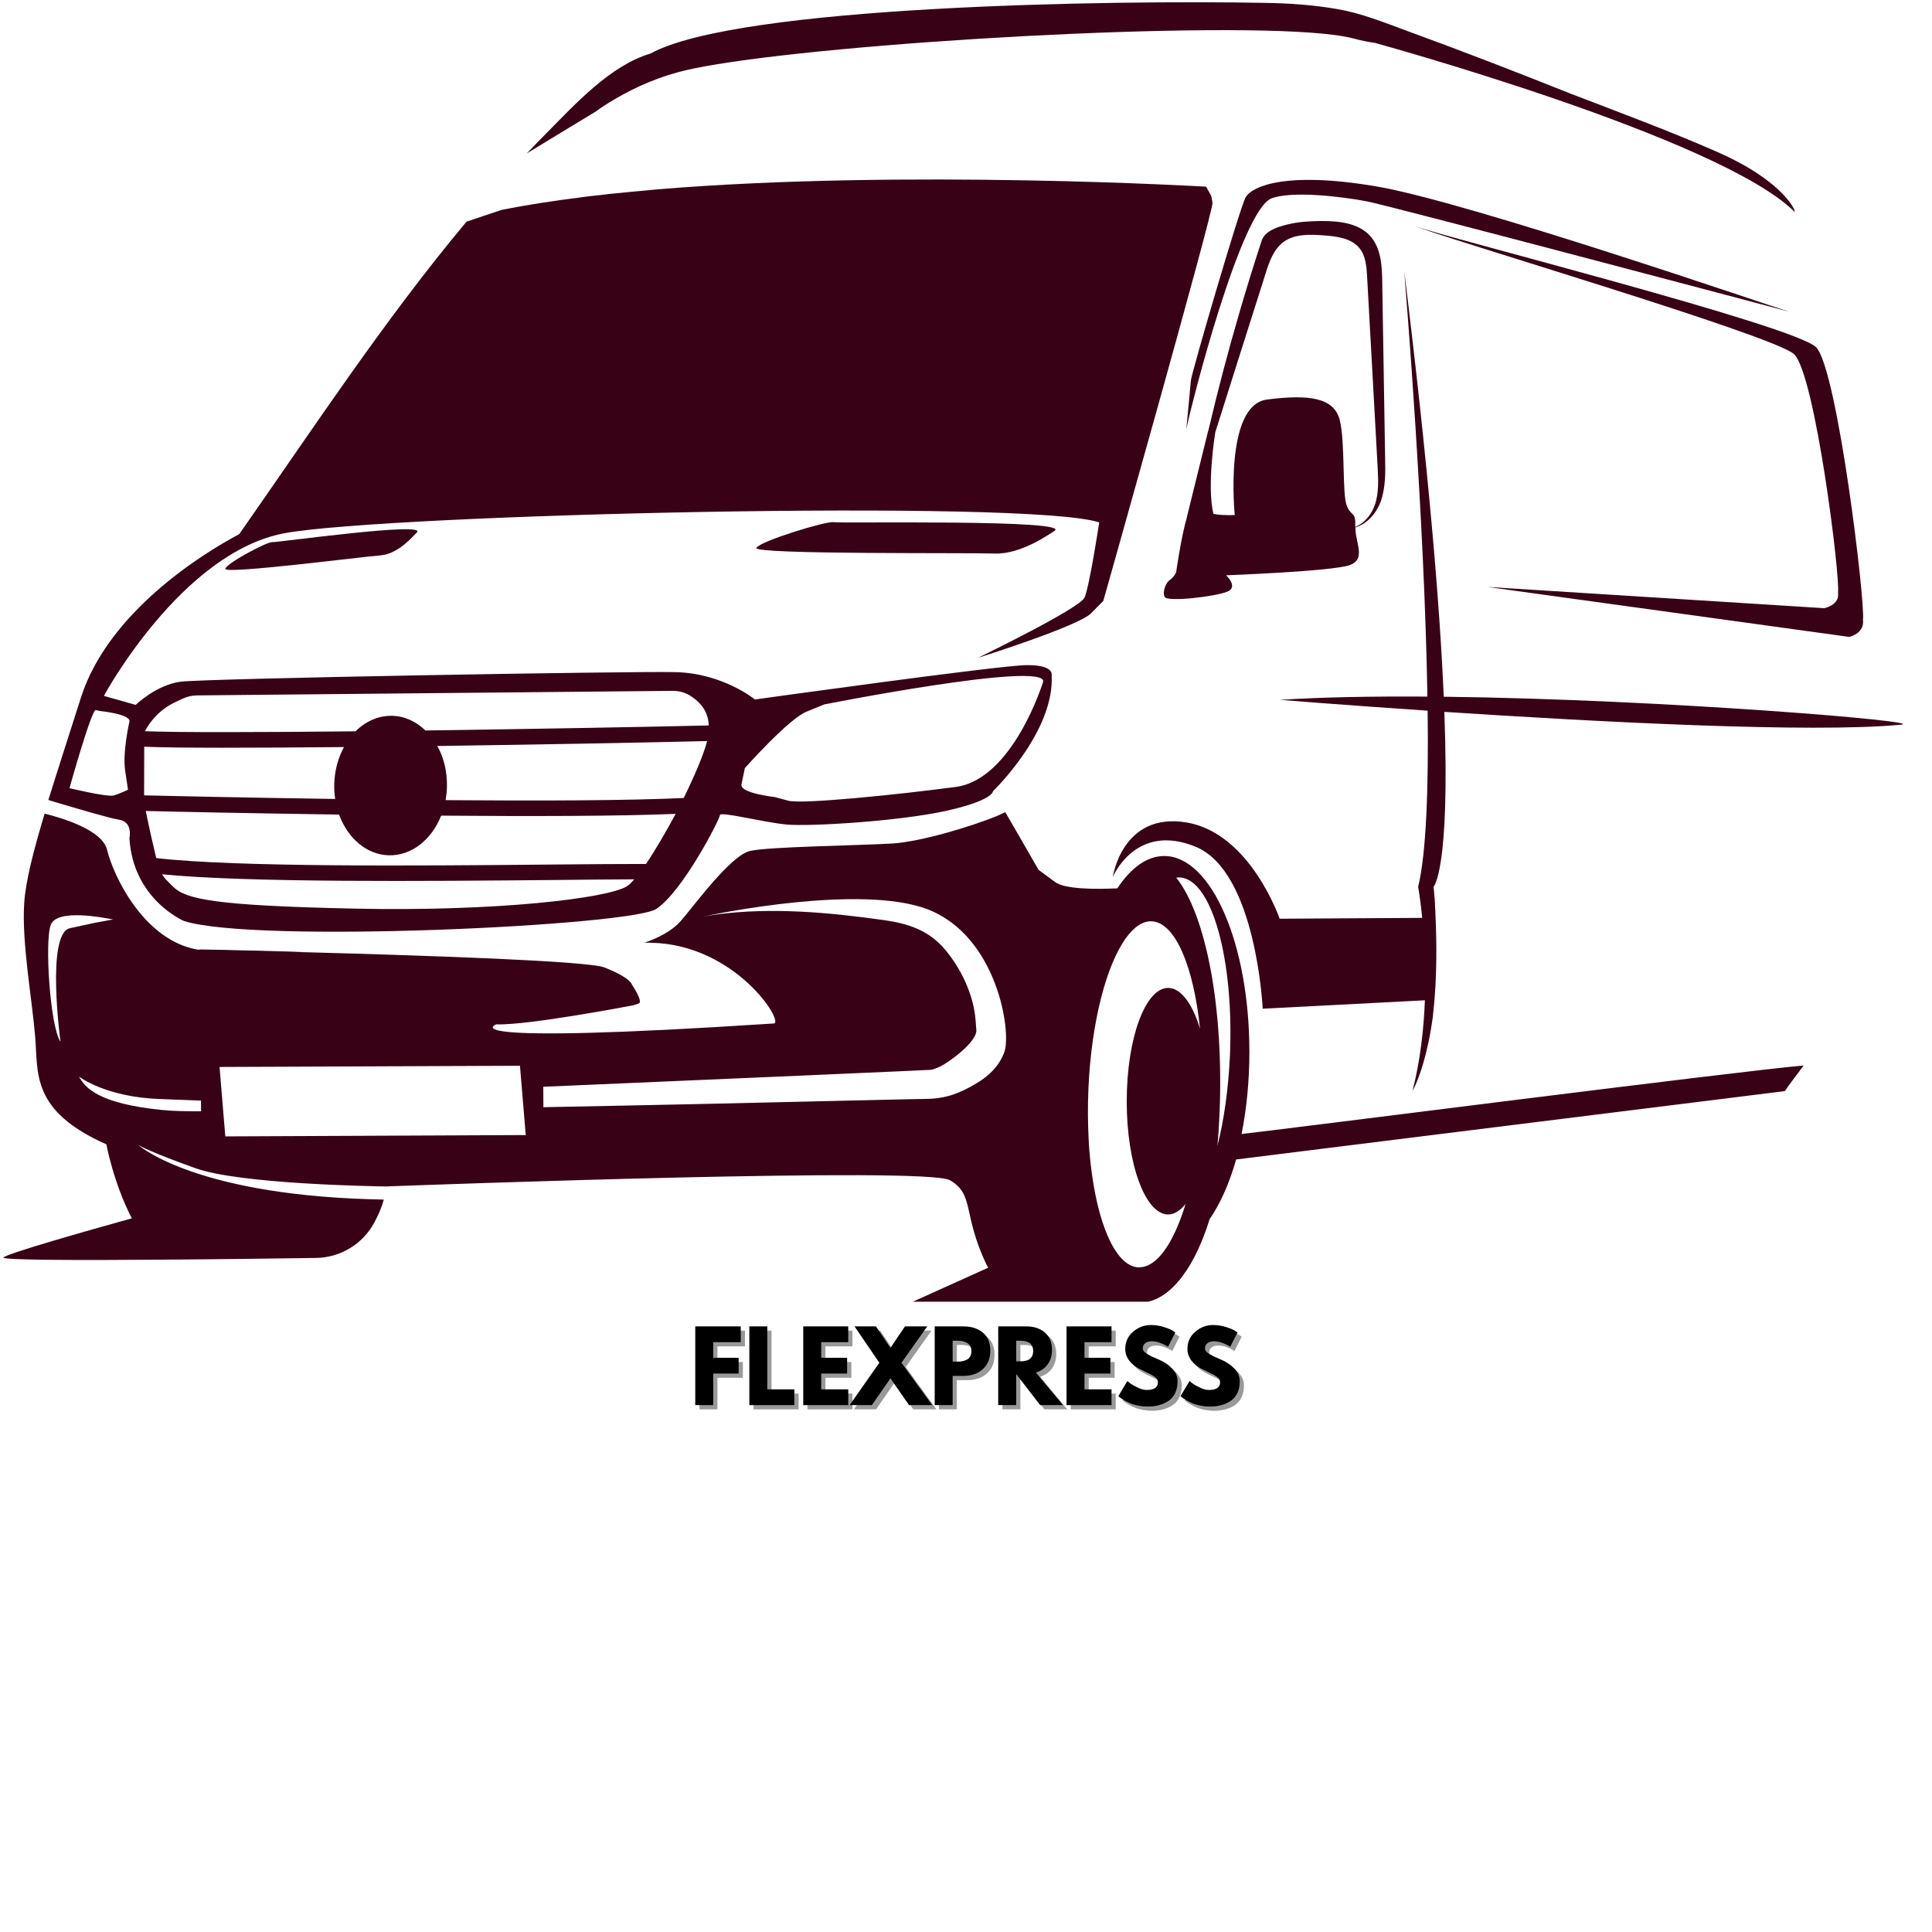 <svg xmlns="http://www.w3.org/2000/svg" xmlns:xlink="http://www.w3.org/1999/xlink" width="500" zoomAndPan="magnify" viewBox="0 0 375 375" height="500" preserveAspectRatio="xMidYMid meet" version="1.0"><defs><g/><clipPath id="b222be769f"><path d="M 0 157 L 351 157 L 351 252.75 L 0 252.75 Z M 0 157 " clip-rule="nonzero"/></clipPath></defs><path fill="#380116" d="M 230.285 83.332 C 230.215 83.938 230.191 84.172 230.215 83.754 C 230.215 83.684 230.238 83.543 230.285 83.332 Z M 230.285 83.332 " fill-opacity="1" fill-rule="nonzero"/><path fill="#380116" d="M 241.805 38.238 C 242.898 36.398 248.938 33.109 267.055 36.164 C 284.848 39.148 344.047 59.551 347.219 60.484 C 343.906 59.598 269.785 39.941 265.285 39.078 C 260.691 38.191 250.852 36.98 246.816 38.496 C 240.848 40.758 231.172 78.668 230.262 83.332 C 230.473 81.305 231.031 75.031 231.148 73.867 C 231.289 72.328 240.707 40.105 241.805 38.238 Z M 241.805 38.238 " fill-opacity="1" fill-rule="nonzero"/><path fill="#380116" d="M 268.852 89.07 C 268.664 77.621 268.477 66.219 268.293 54.793 C 268.246 51.621 268.082 48.195 265.961 45.816 C 263.652 43.25 259.805 42.879 256.328 42.902 C 254.184 42.926 252.039 43.043 249.965 43.555 C 248.121 43.996 245.512 44.766 244.883 46.727 C 243.32 51.508 241.828 56.309 240.43 61.16 C 238.258 68.598 236.301 76.082 234.527 83.637 L 234.504 83.637 L 230.379 100.332 L 230.402 100.309 C 229.215 104.387 228.281 111.125 228.281 111.125 C 228.281 111.125 227.789 112.105 227.09 112.547 C 226.367 112.992 225.574 114.762 226.043 115.836 C 226.508 116.93 236.043 115.766 238.238 114.832 C 240.43 113.902 237.98 111.664 237.98 111.664 C 237.98 111.664 258.684 110.895 261.996 109.68 C 265.238 108.492 263.023 105.344 263.09 102.359 C 265.398 101.684 267.195 99.562 268.035 97.254 C 268.922 94.641 268.922 91.82 268.852 89.07 Z M 266.938 97.766 C 266.332 99.723 264.934 101.543 263.047 102.266 C 263.07 102.242 263.07 102.219 263.047 102.195 C 263.184 99.164 262.32 100.379 261.414 98.184 C 260.48 95.992 261.133 85.734 260.039 81.516 C 258.941 77.27 254.348 76.477 245.93 77.551 C 237.535 78.621 239.66 99.98 239.66 99.98 C 237.676 100.027 236.395 99.934 235.531 99.746 C 234.18 94.34 235.883 83.914 235.883 83.914 C 239.098 73.68 242.363 63.469 245.605 53.23 C 246.328 50.875 247.191 48.359 249.195 46.914 C 251.34 45.398 254.184 45.492 256.797 45.676 C 259.383 45.863 262.32 46.191 263.906 48.219 C 265.098 49.711 265.238 51.762 265.352 53.629 C 265.609 58.289 265.867 62.906 266.121 67.547 C 266.543 75.312 266.984 83.055 267.406 90.816 C 267.523 93.148 267.637 95.551 266.938 97.766 Z M 266.938 97.766 " fill-opacity="1" fill-rule="nonzero"/><path fill="#380116" d="M 368.926 140.668 C 351.602 142.324 309.816 140.109 280.348 138.172 C 281.488 169.137 278.246 172.121 278.246 172.121 L 278.27 172.355 C 278.293 172.402 278.293 172.449 278.293 172.52 C 278.316 172.82 278.363 173.242 278.41 173.824 C 278.48 174.641 278.551 175.734 278.598 177.043 C 278.621 177.227 278.621 177.414 278.621 177.602 C 278.621 177.625 278.621 177.625 278.621 177.625 C 278.855 182.496 278.969 189.863 278.152 196.93 C 278.152 197.094 278.129 197.234 278.109 197.375 C 277.082 204.973 275.332 209.336 274.562 210.988 C 274.445 211.246 274.309 211.504 274.168 211.758 C 275.684 205.812 276.359 199.727 276.57 194.156 L 245.09 195.789 C 245.09 195.789 243.855 169.254 232.129 164.379 C 220.398 159.508 215.992 170.234 215.992 170.234 C 215.992 170.234 217.789 157.617 230.215 159.625 C 242.668 161.629 248.379 178.324 248.379 178.324 L 276.055 178.16 C 275.684 174.43 275.262 172.145 275.262 172.145 C 276.848 165.664 277.293 152.84 277.105 137.941 C 260.434 136.82 248.449 135.84 248.449 135.84 C 256.68 135.305 266.543 135.141 277.059 135.211 C 276.5 100.75 272.883 56.66 272.559 52.602 C 277.316 91.285 279.461 117.492 280.23 135.234 C 323.203 135.746 374.848 140.109 368.926 140.668 Z M 368.926 140.668 " fill-opacity="1" fill-rule="nonzero"/><path fill="#380116" d="M 333.227 29.449 C 323.902 25.367 314.34 21.824 304.875 18.188 C 294.266 13.941 283.562 9.816 272.84 5.898 C 268.477 4.289 264.188 2.566 259.641 1.773 C 254.977 0.957 250.223 0.629 245.512 0.559 C 215.645 0 143.223 1.074 126.246 10.398 C 118.438 12.73 111.676 20.191 106.172 25.742 C 104.867 27.07 103.539 28.422 102.254 29.773 C 108.34 26.066 114.285 22.453 115.312 21.848 C 115.336 21.848 115.336 21.824 115.336 21.824 C 115.383 21.801 115.43 21.754 115.477 21.754 C 116.688 20.867 117.992 20.027 119.348 19.234 C 123.473 16.812 128.137 14.781 133.289 13.594 C 135.504 13.082 138.371 12.566 141.707 12.078 C 172.996 7.391 248.027 3.566 262.672 7.461 C 264.258 7.883 265.656 8.16 266.867 8.324 C 266.867 8.324 333.719 26.652 348.266 41.059 C 348.848 41.598 346.797 35.395 333.227 29.449 Z M 333.227 29.449 " fill-opacity="1" fill-rule="nonzero"/><path fill="#380116" d="M 235.113 38.051 L 234.109 36.234 C 234.109 36.234 175.656 32.781 127.695 36.746 C 124.383 37.051 121.117 37.352 117.926 37.68 L 117.902 37.703 C 116.852 37.82 115.777 37.938 114.73 38.051 C 114.125 38.121 113.539 38.191 112.934 38.285 C 107.453 38.961 102.207 39.777 97.383 40.734 L 90.551 43.02 C 74.555 62.16 60.754 83.215 46.461 103.641 L 46.367 103.711 C 39.441 107.395 21.02 118.727 15.703 135.422 C 13.258 143.117 11.113 149.691 9.387 155.285 C 14.445 156.801 21.301 158.832 23.027 159.086 C 25.871 159.484 25.125 162.68 25.125 162.68 C 25.801 174.594 35.711 178.766 35.711 178.766 C 49.492 183.172 122.309 179.699 127.367 176.434 C 132.426 173.148 139.727 159.02 139.727 158.227 C 139.727 157.41 148.258 159.648 152.711 160.043 C 157.188 160.441 174.234 159.438 183.535 157.41 C 192.629 155.402 192.746 153.656 192.746 153.562 C 192.746 153.562 204.777 141.996 204.125 130.969 C 204.125 130.969 204.566 129.031 199.18 129.102 C 193.773 129.172 146.531 135.77 146.531 135.77 C 146.531 135.77 140.262 130.617 130.98 130.457 C 121.723 130.27 39.766 131.691 35.035 132.32 C 30.301 132.949 26.336 136.82 26.336 136.82 L 20.16 135.07 C 20.16 135.07 35.223 107.16 55.32 103.477 C 75.395 99.816 199.766 96.855 213.359 101.402 C 213.359 101.402 211.469 113.832 210.512 115.977 C 209.582 118.074 190.949 127.121 189.832 127.68 C 190.973 127.332 209.348 121.477 211.727 119.078 C 214.152 116.629 214.152 116.629 214.152 116.629 C 214.152 116.629 235.625 40.664 235.344 39.359 C 235.113 38.051 235.113 38.051 235.113 38.051 Z M 144.574 149.086 C 144.574 149.086 153.039 139.57 156.512 138.148 C 159.988 136.727 159.988 136.727 159.988 136.727 C 159.988 136.727 202.727 128.285 202.492 132.273 C 202.492 132.273 196.688 151.254 185.496 152.746 C 174.281 154.238 155.742 156.125 153.039 155.426 C 150.355 154.703 150.355 154.703 150.355 154.703 C 150.355 154.703 143.504 153.957 143.922 152.234 C 144.293 150.508 144.574 149.086 144.574 149.086 Z M 121.723 172.004 C 117.969 174.383 96.262 176.949 68.867 176.363 C 41.422 175.781 36.035 174.523 33.59 172.098 L 32.445 170.957 C 32.051 170.582 31.723 170.141 31.445 169.695 C 48 171.352 82.902 171.027 106.707 170.816 C 113.027 170.746 118.695 170.699 123.125 170.676 C 122.586 171.281 122.121 171.75 121.723 172.004 Z M 125.387 167.691 C 120.77 167.691 114.309 167.738 106.664 167.809 C 82.203 168.043 45.922 168.367 30.324 166.551 C 29.766 164.219 28.973 160.812 28.297 157.41 C 33.379 157.547 48.324 157.852 65.812 158.109 C 67.492 162.68 71.129 165.895 75.465 166.012 C 79.895 166.129 83.789 162.957 85.629 158.316 C 102.906 158.457 120.094 158.434 131.145 157.969 C 129.211 161.559 127.18 165.055 125.387 167.691 Z M 132.707 154.891 C 122.027 155.402 104.355 155.449 86.492 155.309 C 86.633 154.496 86.727 153.633 86.75 152.746 C 86.82 149.785 86.145 147.055 84.883 144.793 C 105.379 144.516 125.945 144.117 137.254 143.84 C 136.578 146.473 134.828 150.578 132.707 154.891 Z M 33.82 136.379 L 35.406 135.633 C 36.293 135.211 37.227 135 38.207 134.977 L 130.492 134.094 C 131.914 134.07 133.289 134.488 134.41 135.328 C 135.762 136.285 137.441 137.871 137.578 140.809 C 126.039 141.086 104.051 141.484 82.578 141.785 C 80.781 140.062 78.566 138.988 76.141 138.941 C 73.461 138.871 70.941 140.016 69.008 141.949 C 50.562 142.137 34.359 142.184 28.133 141.926 C 29.555 139.199 31.816 137.332 33.82 136.379 Z M 27.992 144.934 C 34.195 145.215 49.328 145.168 66.77 145.004 C 65.648 147.055 64.949 149.504 64.879 152.188 C 64.855 153.164 64.902 154.121 65.066 155.078 C 47.461 154.82 32.586 154.496 27.969 154.379 Z M 25.125 140.062 C 25.125 140.062 23.727 146.102 24.309 149.691 C 24.844 153.281 24.844 153.281 24.844 153.281 C 24.844 153.281 23.281 154.051 22.047 154.402 C 20.836 154.75 13.488 152.98 13.488 152.98 C 13.488 152.98 17.758 137.66 18.598 137.824 C 19.414 138.008 19.414 138.008 19.414 138.008 C 19.414 138.008 25.43 138.594 25.125 140.062 Z M 25.125 140.062 " fill-opacity="1" fill-rule="nonzero"/><path fill="#380116" d="M 358.945 123.625 L 288.668 113.922 L 354.094 118.051 C 357.289 117.234 356.754 115.113 356.754 115.113 C 357.266 112.246 352.301 72.539 348.219 68.738 C 344.277 65.074 279.086 45.887 274.891 43.953 C 279.25 45.77 348.547 63.211 352.535 67.43 C 356.66 71.812 362.094 117.047 361.602 120.312 C 361.578 120.312 362.164 122.715 358.945 123.625 Z M 358.945 123.625 " fill-opacity="1" fill-rule="nonzero"/><path fill="#380116" d="M 161.781 101.355 C 163.18 101.613 208.926 100.75 204.59 103.105 C 204.219 103.316 202.633 104.457 200.488 105.508 C 198.344 106.555 195.637 107.559 192.98 107.441 C 187.688 107.254 146.184 107.652 146.812 106.348 C 147.488 105.039 160.383 101.102 161.781 101.355 Z M 161.781 101.355 " fill-opacity="1" fill-rule="nonzero"/><path fill="#380116" d="M 78.52 105.648 C 77.262 106.672 75.629 107.652 73.879 107.793 C 70.406 108.047 43.477 111.523 43.73 110.402 C 43.988 109.309 51.867 105.133 52.824 105.227 C 53.781 105.32 83.391 101.145 80.875 103.387 C 80.664 103.57 79.777 104.621 78.52 105.648 Z M 78.52 105.648 " fill-opacity="1" fill-rule="nonzero"/><path fill="#380116" d="M 278.621 177.602 L 278.27 172.52 C 278.293 172.82 278.34 173.242 278.387 173.824 C 278.457 174.758 278.551 176.062 278.621 177.602 Z M 278.621 177.602 " fill-opacity="1" fill-rule="nonzero"/><path fill="#380116" d="M 59.098 184.758 C 49.188 184.852 41.305 184.734 38.414 184.27 C 43.73 184.387 51.027 184.551 59.098 184.758 Z M 59.098 184.758 " fill-opacity="1" fill-rule="nonzero"/><g clip-path="url(#b222be769f)"><path fill="#380116" d="M 240.988 220.105 C 241.945 215.281 242.504 209.918 242.504 204.25 C 242.527 183.219 235.113 166.152 225.973 166.152 C 222.637 166.152 219.488 168.461 216.879 172.426 C 212.379 172.633 206.668 172.586 204.801 171.211 C 201.582 168.832 201.582 168.832 201.582 168.832 L 197.922 162.469 L 195.125 157.641 C 194.703 157.852 194.121 158.109 193.445 158.41 C 188.852 160.277 179.035 163.355 173.16 163.727 C 166.422 164.125 149.496 164.332 145.648 165.148 C 141.801 165.965 134.5 176.109 132.078 178.836 C 129.652 181.566 125.176 182.941 125.176 182.941 C 125.176 182.941 125.082 182.941 124.871 182.965 C 125.457 182.988 125.992 182.988 126.48 182.988 C 142.871 183.383 152.316 198.516 150.195 198.656 C 85.281 202.898 96.355 198.82 96.355 198.82 C 102.418 199.074 122.984 195.113 122.984 195.113 C 122.984 195.113 122.984 195.113 123.961 194.785 C 124.941 194.457 122.656 191.125 122.656 191.125 C 122.656 191.125 122.562 189.863 117.34 187.789 C 114.215 186.531 83.508 185.48 59.352 184.828 L 59.145 184.828 C 51.074 184.617 43.754 184.457 38.461 184.34 C 27.969 182.613 22 170.023 20.789 164.965 C 19.879 161.164 12.371 158.855 8.664 157.922 C 6.402 165.453 4.98 171.094 4.699 175.27 C 4.188 182.871 6.238 194.016 6.82 201.148 C 7.426 208.285 5.934 215.582 20.648 222.113 C 20.648 222.113 22.023 229.621 25.59 236.477 C 16.871 238.898 1.457 243.281 0.664 244.074 C 0.152 244.59 15.496 244.637 31.652 244.496 C 42.797 244.426 54.316 244.262 61.336 244.168 C 66.09 244.098 70.43 241.465 72.668 237.266 C 73.438 235.844 74.113 234.305 74.484 232.836 C 38.93 232.23 27.527 222.836 26.852 222.25 C 27.129 222.414 29.438 223.719 37.949 226.75 C 46.551 229.828 72.246 230.25 75.254 230.297 C 75.277 230.273 75.324 230.273 75.348 230.273 C 83.672 229.969 179.828 226.426 184.375 229.082 C 189.156 231.836 186.801 235.52 191.395 245.289 C 191.535 245.543 191.648 245.801 191.812 246.059 L 177.195 252.656 L 222.871 252.656 C 227.789 251.516 232.059 245.477 234.785 236.637 C 236.836 233.676 238.609 229.715 239.938 225.051 L 346.449 211.781 C 347.309 210.43 348.594 208.867 350.086 206.816 C 338.285 207.797 248.031 219.359 240.988 220.105 Z M 11.742 202.199 C 9.734 199.355 8.617 182.566 9.875 179.465 C 11.137 176.34 20.09 178.113 21.953 178.465 L 18.293 179.141 C 18.293 179.141 18.293 179.141 13.582 180.164 C 8.875 181.168 11.742 202.199 11.742 202.199 Z M 39.02 215.699 C 36.48 215.699 33.914 215.699 31.375 215.441 C 19.039 214.184 16.52 211.129 15.332 208.961 C 15.332 208.961 20.438 212.949 31.047 213.32 C 34.965 213.484 37.461 213.555 39.02 213.625 Z M 43.73 220.574 L 42.613 207.098 L 100.926 206.863 L 102.047 220.316 Z M 194.938 204.227 C 193.934 206.934 191.953 208.844 189.504 210.289 C 186.219 212.25 183.559 213.25 179.781 213.297 C 178.547 213.32 177.312 213.344 176.074 213.367 L 165.746 213.602 C 155.977 213.836 146.207 214.043 136.438 214.277 C 126.109 214.488 115.801 214.719 105.473 214.906 L 105.449 210.941 C 141.801 209.383 180.227 207.703 180.598 207.656 C 181.344 207.586 182.535 206.98 182.559 206.98 C 184.281 206.117 189.715 202.176 189.504 199.891 C 189.367 197.934 189.344 197.863 189.344 197.863 C 188.945 192.965 186.426 187.742 183.234 184.082 C 180.109 180.492 176.168 179.258 171.645 178.602 C 160.918 177.09 149.75 176.062 138.98 177.508 C 138.164 177.625 137.348 177.742 136.508 177.902 C 139.047 177.344 167.121 171.586 180.016 176.48 C 193.562 181.68 196.383 200.312 194.938 204.227 Z M 226.742 235.73 C 227.93 235.73 229.074 234.984 230.121 233.676 C 228.164 240.113 225.527 244.52 222.637 245.684 C 222.031 245.918 221.449 246.012 220.82 245.988 C 216.414 245.59 212.961 237.336 211.68 225.797 C 211.516 224.281 211.375 222.742 211.305 221.133 C 211.145 218.031 211.121 214.766 211.258 211.41 C 211.82 198.352 214.758 187.277 218.559 182.055 C 220.168 179.84 221.914 178.672 223.734 178.836 C 228.211 179.258 231.707 187.789 232.922 199.68 C 231.453 194.832 229.215 191.754 226.742 191.754 C 222.289 191.754 218.699 201.594 218.699 213.742 C 218.676 225.867 222.289 235.73 226.742 235.73 Z M 238.727 204.949 C 238.422 211.41 237.582 217.402 236.301 222.414 C 236.488 220.457 236.605 218.449 236.699 216.398 C 237.605 195.625 234.062 177.555 228.305 170.348 C 228.605 170.324 228.863 170.305 229.168 170.324 C 235.273 170.887 239.543 186.391 238.727 204.949 Z M 238.727 204.949 " fill-opacity="1" fill-rule="nonzero"/></g><g fill="#000000" fill-opacity="0.4"><g transform="translate(134.658, 273.552)"><g><path d="M 9.938 -15.281 L 9.938 -12.219 L 4.594 -12.219 L 4.594 -9.188 L 9.531 -9.188 L 9.531 -6.125 L 4.594 -6.125 L 4.594 0 L 1.109 0 L 1.109 -15.281 Z M 9.938 -15.281 "/></g></g></g><g fill="#000000" fill-opacity="0.4"><g transform="translate(145.157, 273.552)"><g><path d="M 4.594 -15.281 L 4.594 -3.062 L 9.844 -3.062 L 9.844 0 L 1.109 0 L 1.109 -15.281 Z M 4.594 -15.281 "/></g></g></g><g fill="#000000" fill-opacity="0.4"><g transform="translate(155.618, 273.552)"><g><path d="M 9.844 -15.281 L 9.844 -12.219 L 4.594 -12.219 L 4.594 -9.188 L 9.625 -9.188 L 9.625 -6.125 L 4.594 -6.125 L 4.594 -3.062 L 9.844 -3.062 L 9.844 0 L 1.109 0 L 1.109 -15.281 Z M 9.844 -15.281 "/></g></g></g><g fill="#000000" fill-opacity="0.4"><g transform="translate(166.357, 273.552)"><g><path d="M 15.406 0 L 10.906 0 L 7.297 -5.203 L 3.688 0 L -0.625 0 L 5.141 -8.219 L 0.328 -15.281 L 4.484 -15.281 L 7.297 -11.109 L 10.109 -15.281 L 14.438 -15.281 L 9.438 -8.219 Z M 15.406 0 "/></g></g></g><g fill="#000000" fill-opacity="0.4"><g transform="translate(181.133, 273.552)"><g><path d="M 1.109 -15.281 L 6.688 -15.281 C 8.238 -15.281 9.492 -14.879 10.453 -14.078 C 11.422 -13.273 11.906 -12.109 11.906 -10.578 C 11.906 -9.047 11.414 -7.844 10.438 -6.969 C 9.469 -6.102 8.219 -5.672 6.688 -5.672 L 4.594 -5.672 L 4.594 0 L 1.109 0 Z M 4.594 -8.438 L 5.578 -8.438 C 6.348 -8.438 6.984 -8.594 7.484 -8.906 C 7.984 -9.227 8.234 -9.75 8.234 -10.469 C 8.234 -11.188 7.984 -11.703 7.484 -12.016 C 6.984 -12.336 6.348 -12.5 5.578 -12.5 L 4.594 -12.5 Z M 4.594 -8.438 "/></g></g></g><g fill="#000000" fill-opacity="0.4"><g transform="translate(193.464, 273.552)"><g><path d="M 1.109 -15.281 L 6.578 -15.281 C 8.047 -15.281 9.238 -14.883 10.156 -14.094 C 11.082 -13.312 11.547 -12.191 11.547 -10.734 C 11.547 -9.609 11.266 -8.664 10.703 -7.906 C 10.148 -7.156 9.391 -6.625 8.422 -6.312 L 13.688 0 L 9.25 0 L 4.594 -6.031 L 4.594 0 L 1.109 0 Z M 4.594 -8.5 L 5 -8.5 C 5.32 -8.5 5.594 -8.504 5.812 -8.516 C 6.031 -8.523 6.281 -8.566 6.562 -8.641 C 6.852 -8.723 7.082 -8.832 7.25 -8.969 C 7.426 -9.102 7.578 -9.297 7.703 -9.547 C 7.828 -9.805 7.891 -10.117 7.891 -10.484 C 7.891 -10.859 7.828 -11.176 7.703 -11.438 C 7.578 -11.695 7.426 -11.895 7.25 -12.031 C 7.082 -12.164 6.852 -12.27 6.562 -12.344 C 6.281 -12.426 6.031 -12.473 5.812 -12.484 C 5.594 -12.492 5.32 -12.5 5 -12.5 L 4.594 -12.5 Z M 4.594 -8.5 "/></g></g></g><g fill="#000000" fill-opacity="0.4"><g transform="translate(206.721, 273.552)"><g><path d="M 9.844 -15.281 L 9.844 -12.219 L 4.594 -12.219 L 4.594 -9.188 L 9.625 -9.188 L 9.625 -6.125 L 4.594 -6.125 L 4.594 -3.062 L 9.844 -3.062 L 9.844 0 L 1.109 0 L 1.109 -15.281 Z M 9.844 -15.281 "/></g></g></g><g fill="#000000" fill-opacity="0.4"><g transform="translate(217.46, 273.552)"><g><path d="M 6.734 -15.547 C 7.566 -15.547 8.375 -15.426 9.156 -15.188 C 9.945 -14.945 10.535 -14.711 10.922 -14.484 L 11.484 -14.109 L 10.078 -11.328 C 9.961 -11.398 9.805 -11.492 9.609 -11.609 C 9.41 -11.734 9.039 -11.895 8.5 -12.094 C 7.957 -12.289 7.453 -12.391 6.984 -12.391 C 6.398 -12.391 5.953 -12.266 5.641 -12.016 C 5.328 -11.766 5.172 -11.43 5.172 -11.016 C 5.172 -10.805 5.242 -10.613 5.391 -10.438 C 5.535 -10.258 5.785 -10.066 6.141 -9.859 C 6.504 -9.648 6.82 -9.484 7.094 -9.359 C 7.363 -9.242 7.781 -9.062 8.344 -8.812 C 9.332 -8.395 10.176 -7.82 10.875 -7.094 C 11.57 -6.375 11.922 -5.555 11.922 -4.641 C 11.922 -3.766 11.766 -3 11.453 -2.344 C 11.141 -1.695 10.707 -1.188 10.156 -0.812 C 9.602 -0.445 8.992 -0.176 8.328 0 C 7.66 0.188 6.941 0.281 6.172 0.281 C 5.504 0.281 4.848 0.211 4.203 0.078 C 3.555 -0.055 3.016 -0.223 2.578 -0.422 C 2.148 -0.629 1.766 -0.832 1.422 -1.031 C 1.078 -1.227 0.828 -1.395 0.672 -1.531 L 0.422 -1.734 L 2.172 -4.672 C 2.316 -4.547 2.52 -4.383 2.781 -4.188 C 3.039 -4 3.5 -3.742 4.156 -3.422 C 4.812 -3.098 5.395 -2.938 5.906 -2.938 C 7.375 -2.938 8.109 -3.438 8.109 -4.438 C 8.109 -4.656 8.055 -4.852 7.953 -5.031 C 7.848 -5.207 7.66 -5.383 7.391 -5.562 C 7.129 -5.738 6.895 -5.879 6.688 -5.984 C 6.488 -6.086 6.156 -6.25 5.688 -6.469 C 5.227 -6.688 4.891 -6.852 4.672 -6.969 C 3.742 -7.414 3.023 -7.984 2.516 -8.672 C 2.016 -9.359 1.766 -10.098 1.766 -10.891 C 1.766 -12.254 2.27 -13.367 3.281 -14.234 C 4.289 -15.109 5.441 -15.547 6.734 -15.547 Z M 6.734 -15.547 "/></g></g></g><g fill="#000000" fill-opacity="0.4"><g transform="translate(229.532, 273.552)"><g><path d="M 6.734 -15.547 C 7.566 -15.547 8.375 -15.426 9.156 -15.188 C 9.945 -14.945 10.535 -14.711 10.922 -14.484 L 11.484 -14.109 L 10.078 -11.328 C 9.961 -11.398 9.805 -11.492 9.609 -11.609 C 9.41 -11.734 9.039 -11.895 8.5 -12.094 C 7.957 -12.289 7.453 -12.391 6.984 -12.391 C 6.398 -12.391 5.953 -12.266 5.641 -12.016 C 5.328 -11.766 5.172 -11.43 5.172 -11.016 C 5.172 -10.805 5.242 -10.613 5.391 -10.438 C 5.535 -10.258 5.785 -10.066 6.141 -9.859 C 6.504 -9.648 6.82 -9.484 7.094 -9.359 C 7.363 -9.242 7.781 -9.062 8.344 -8.812 C 9.332 -8.395 10.176 -7.82 10.875 -7.094 C 11.57 -6.375 11.922 -5.555 11.922 -4.641 C 11.922 -3.766 11.766 -3 11.453 -2.344 C 11.141 -1.695 10.707 -1.188 10.156 -0.812 C 9.602 -0.445 8.992 -0.176 8.328 0 C 7.66 0.188 6.941 0.281 6.172 0.281 C 5.504 0.281 4.848 0.211 4.203 0.078 C 3.555 -0.055 3.016 -0.223 2.578 -0.422 C 2.148 -0.629 1.766 -0.832 1.422 -1.031 C 1.078 -1.227 0.828 -1.395 0.672 -1.531 L 0.422 -1.734 L 2.172 -4.672 C 2.316 -4.547 2.52 -4.383 2.781 -4.188 C 3.039 -4 3.5 -3.742 4.156 -3.422 C 4.812 -3.098 5.395 -2.938 5.906 -2.938 C 7.375 -2.938 8.109 -3.438 8.109 -4.438 C 8.109 -4.656 8.055 -4.852 7.953 -5.031 C 7.848 -5.207 7.66 -5.383 7.391 -5.562 C 7.129 -5.738 6.895 -5.879 6.688 -5.984 C 6.488 -6.086 6.156 -6.25 5.688 -6.469 C 5.227 -6.688 4.891 -6.852 4.672 -6.969 C 3.742 -7.414 3.023 -7.984 2.516 -8.672 C 2.016 -9.359 1.766 -10.098 1.766 -10.891 C 1.766 -12.254 2.27 -13.367 3.281 -14.234 C 4.289 -15.109 5.441 -15.547 6.734 -15.547 Z M 6.734 -15.547 "/></g></g></g><g fill="#000000" fill-opacity="1"><g transform="translate(133.84, 272.733)"><g><path d="M 9.938 -15.281 L 9.938 -12.219 L 4.594 -12.219 L 4.594 -9.188 L 9.531 -9.188 L 9.531 -6.125 L 4.594 -6.125 L 4.594 0 L 1.109 0 L 1.109 -15.281 Z M 9.938 -15.281 "/></g></g></g><g fill="#000000" fill-opacity="1"><g transform="translate(144.338, 272.733)"><g><path d="M 4.594 -15.281 L 4.594 -3.062 L 9.844 -3.062 L 9.844 0 L 1.109 0 L 1.109 -15.281 Z M 4.594 -15.281 "/></g></g></g><g fill="#000000" fill-opacity="1"><g transform="translate(154.8, 272.733)"><g><path d="M 9.844 -15.281 L 9.844 -12.219 L 4.594 -12.219 L 4.594 -9.188 L 9.625 -9.188 L 9.625 -6.125 L 4.594 -6.125 L 4.594 -3.062 L 9.844 -3.062 L 9.844 0 L 1.109 0 L 1.109 -15.281 Z M 9.844 -15.281 "/></g></g></g><g fill="#000000" fill-opacity="1"><g transform="translate(165.539, 272.733)"><g><path d="M 15.406 0 L 10.906 0 L 7.297 -5.203 L 3.688 0 L -0.625 0 L 5.141 -8.219 L 0.328 -15.281 L 4.484 -15.281 L 7.297 -11.109 L 10.109 -15.281 L 14.438 -15.281 L 9.438 -8.219 Z M 15.406 0 "/></g></g></g><g fill="#000000" fill-opacity="1"><g transform="translate(180.314, 272.733)"><g><path d="M 1.109 -15.281 L 6.688 -15.281 C 8.238 -15.281 9.492 -14.879 10.453 -14.078 C 11.422 -13.273 11.906 -12.109 11.906 -10.578 C 11.906 -9.047 11.414 -7.844 10.438 -6.969 C 9.469 -6.102 8.219 -5.672 6.688 -5.672 L 4.594 -5.672 L 4.594 0 L 1.109 0 Z M 4.594 -8.438 L 5.578 -8.438 C 6.348 -8.438 6.984 -8.594 7.484 -8.906 C 7.984 -9.227 8.234 -9.75 8.234 -10.469 C 8.234 -11.188 7.984 -11.703 7.484 -12.016 C 6.984 -12.336 6.348 -12.5 5.578 -12.5 L 4.594 -12.5 Z M 4.594 -8.438 "/></g></g></g><g fill="#000000" fill-opacity="1"><g transform="translate(192.646, 272.733)"><g><path d="M 1.109 -15.281 L 6.578 -15.281 C 8.047 -15.281 9.238 -14.883 10.156 -14.094 C 11.082 -13.312 11.547 -12.191 11.547 -10.734 C 11.547 -9.609 11.266 -8.664 10.703 -7.906 C 10.148 -7.156 9.391 -6.625 8.422 -6.312 L 13.688 0 L 9.25 0 L 4.594 -6.031 L 4.594 0 L 1.109 0 Z M 4.594 -8.5 L 5 -8.5 C 5.32 -8.5 5.594 -8.504 5.812 -8.516 C 6.031 -8.523 6.281 -8.566 6.562 -8.641 C 6.852 -8.723 7.082 -8.832 7.25 -8.969 C 7.426 -9.102 7.578 -9.297 7.703 -9.547 C 7.828 -9.805 7.891 -10.117 7.891 -10.484 C 7.891 -10.859 7.828 -11.176 7.703 -11.438 C 7.578 -11.695 7.426 -11.895 7.25 -12.031 C 7.082 -12.164 6.852 -12.27 6.562 -12.344 C 6.281 -12.426 6.031 -12.473 5.812 -12.484 C 5.594 -12.492 5.32 -12.5 5 -12.5 L 4.594 -12.5 Z M 4.594 -8.5 "/></g></g></g><g fill="#000000" fill-opacity="1"><g transform="translate(205.903, 272.733)"><g><path d="M 9.844 -15.281 L 9.844 -12.219 L 4.594 -12.219 L 4.594 -9.188 L 9.625 -9.188 L 9.625 -6.125 L 4.594 -6.125 L 4.594 -3.062 L 9.844 -3.062 L 9.844 0 L 1.109 0 L 1.109 -15.281 Z M 9.844 -15.281 "/></g></g></g><g fill="#000000" fill-opacity="1"><g transform="translate(216.642, 272.733)"><g><path d="M 6.734 -15.547 C 7.566 -15.547 8.375 -15.426 9.156 -15.188 C 9.945 -14.945 10.535 -14.711 10.922 -14.484 L 11.484 -14.109 L 10.078 -11.328 C 9.961 -11.398 9.805 -11.492 9.609 -11.609 C 9.41 -11.734 9.039 -11.895 8.5 -12.094 C 7.957 -12.289 7.453 -12.391 6.984 -12.391 C 6.398 -12.391 5.953 -12.266 5.641 -12.016 C 5.328 -11.766 5.172 -11.43 5.172 -11.016 C 5.172 -10.805 5.242 -10.613 5.391 -10.438 C 5.535 -10.258 5.785 -10.066 6.141 -9.859 C 6.504 -9.648 6.82 -9.484 7.094 -9.359 C 7.363 -9.242 7.781 -9.062 8.344 -8.812 C 9.332 -8.395 10.176 -7.82 10.875 -7.094 C 11.57 -6.375 11.922 -5.555 11.922 -4.641 C 11.922 -3.766 11.766 -3 11.453 -2.344 C 11.141 -1.695 10.707 -1.188 10.156 -0.812 C 9.602 -0.445 8.992 -0.176 8.328 0 C 7.66 0.188 6.941 0.281 6.172 0.281 C 5.504 0.281 4.848 0.211 4.203 0.078 C 3.555 -0.055 3.016 -0.223 2.578 -0.422 C 2.148 -0.629 1.766 -0.832 1.422 -1.031 C 1.078 -1.227 0.828 -1.395 0.672 -1.531 L 0.422 -1.734 L 2.172 -4.672 C 2.316 -4.547 2.52 -4.383 2.781 -4.188 C 3.039 -4 3.5 -3.742 4.156 -3.422 C 4.812 -3.098 5.395 -2.938 5.906 -2.938 C 7.375 -2.938 8.109 -3.438 8.109 -4.438 C 8.109 -4.656 8.055 -4.852 7.953 -5.031 C 7.848 -5.207 7.66 -5.383 7.391 -5.562 C 7.129 -5.738 6.895 -5.879 6.688 -5.984 C 6.488 -6.086 6.156 -6.25 5.688 -6.469 C 5.227 -6.688 4.891 -6.852 4.672 -6.969 C 3.742 -7.414 3.023 -7.984 2.516 -8.672 C 2.016 -9.359 1.766 -10.098 1.766 -10.891 C 1.766 -12.254 2.27 -13.367 3.281 -14.234 C 4.289 -15.109 5.441 -15.547 6.734 -15.547 Z M 6.734 -15.547 "/></g></g></g><g fill="#000000" fill-opacity="1"><g transform="translate(228.714, 272.733)"><g><path d="M 6.734 -15.547 C 7.566 -15.547 8.375 -15.426 9.156 -15.188 C 9.945 -14.945 10.535 -14.711 10.922 -14.484 L 11.484 -14.109 L 10.078 -11.328 C 9.961 -11.398 9.805 -11.492 9.609 -11.609 C 9.41 -11.734 9.039 -11.895 8.5 -12.094 C 7.957 -12.289 7.453 -12.391 6.984 -12.391 C 6.398 -12.391 5.953 -12.266 5.641 -12.016 C 5.328 -11.766 5.172 -11.43 5.172 -11.016 C 5.172 -10.805 5.242 -10.613 5.391 -10.438 C 5.535 -10.258 5.785 -10.066 6.141 -9.859 C 6.504 -9.648 6.82 -9.484 7.094 -9.359 C 7.363 -9.242 7.781 -9.062 8.344 -8.812 C 9.332 -8.395 10.176 -7.82 10.875 -7.094 C 11.57 -6.375 11.922 -5.555 11.922 -4.641 C 11.922 -3.766 11.766 -3 11.453 -2.344 C 11.141 -1.695 10.707 -1.188 10.156 -0.812 C 9.602 -0.445 8.992 -0.176 8.328 0 C 7.66 0.188 6.941 0.281 6.172 0.281 C 5.504 0.281 4.848 0.211 4.203 0.078 C 3.555 -0.055 3.016 -0.223 2.578 -0.422 C 2.148 -0.629 1.766 -0.832 1.422 -1.031 C 1.078 -1.227 0.828 -1.395 0.672 -1.531 L 0.422 -1.734 L 2.172 -4.672 C 2.316 -4.547 2.52 -4.383 2.781 -4.188 C 3.039 -4 3.5 -3.742 4.156 -3.422 C 4.812 -3.098 5.395 -2.938 5.906 -2.938 C 7.375 -2.938 8.109 -3.438 8.109 -4.438 C 8.109 -4.656 8.055 -4.852 7.953 -5.031 C 7.848 -5.207 7.66 -5.383 7.391 -5.562 C 7.129 -5.738 6.895 -5.879 6.688 -5.984 C 6.488 -6.086 6.156 -6.25 5.688 -6.469 C 5.227 -6.688 4.891 -6.852 4.672 -6.969 C 3.742 -7.414 3.023 -7.984 2.516 -8.672 C 2.016 -9.359 1.766 -10.098 1.766 -10.891 C 1.766 -12.254 2.27 -13.367 3.281 -14.234 C 4.289 -15.109 5.441 -15.547 6.734 -15.547 Z M 6.734 -15.547 "/></g></g></g></svg>
